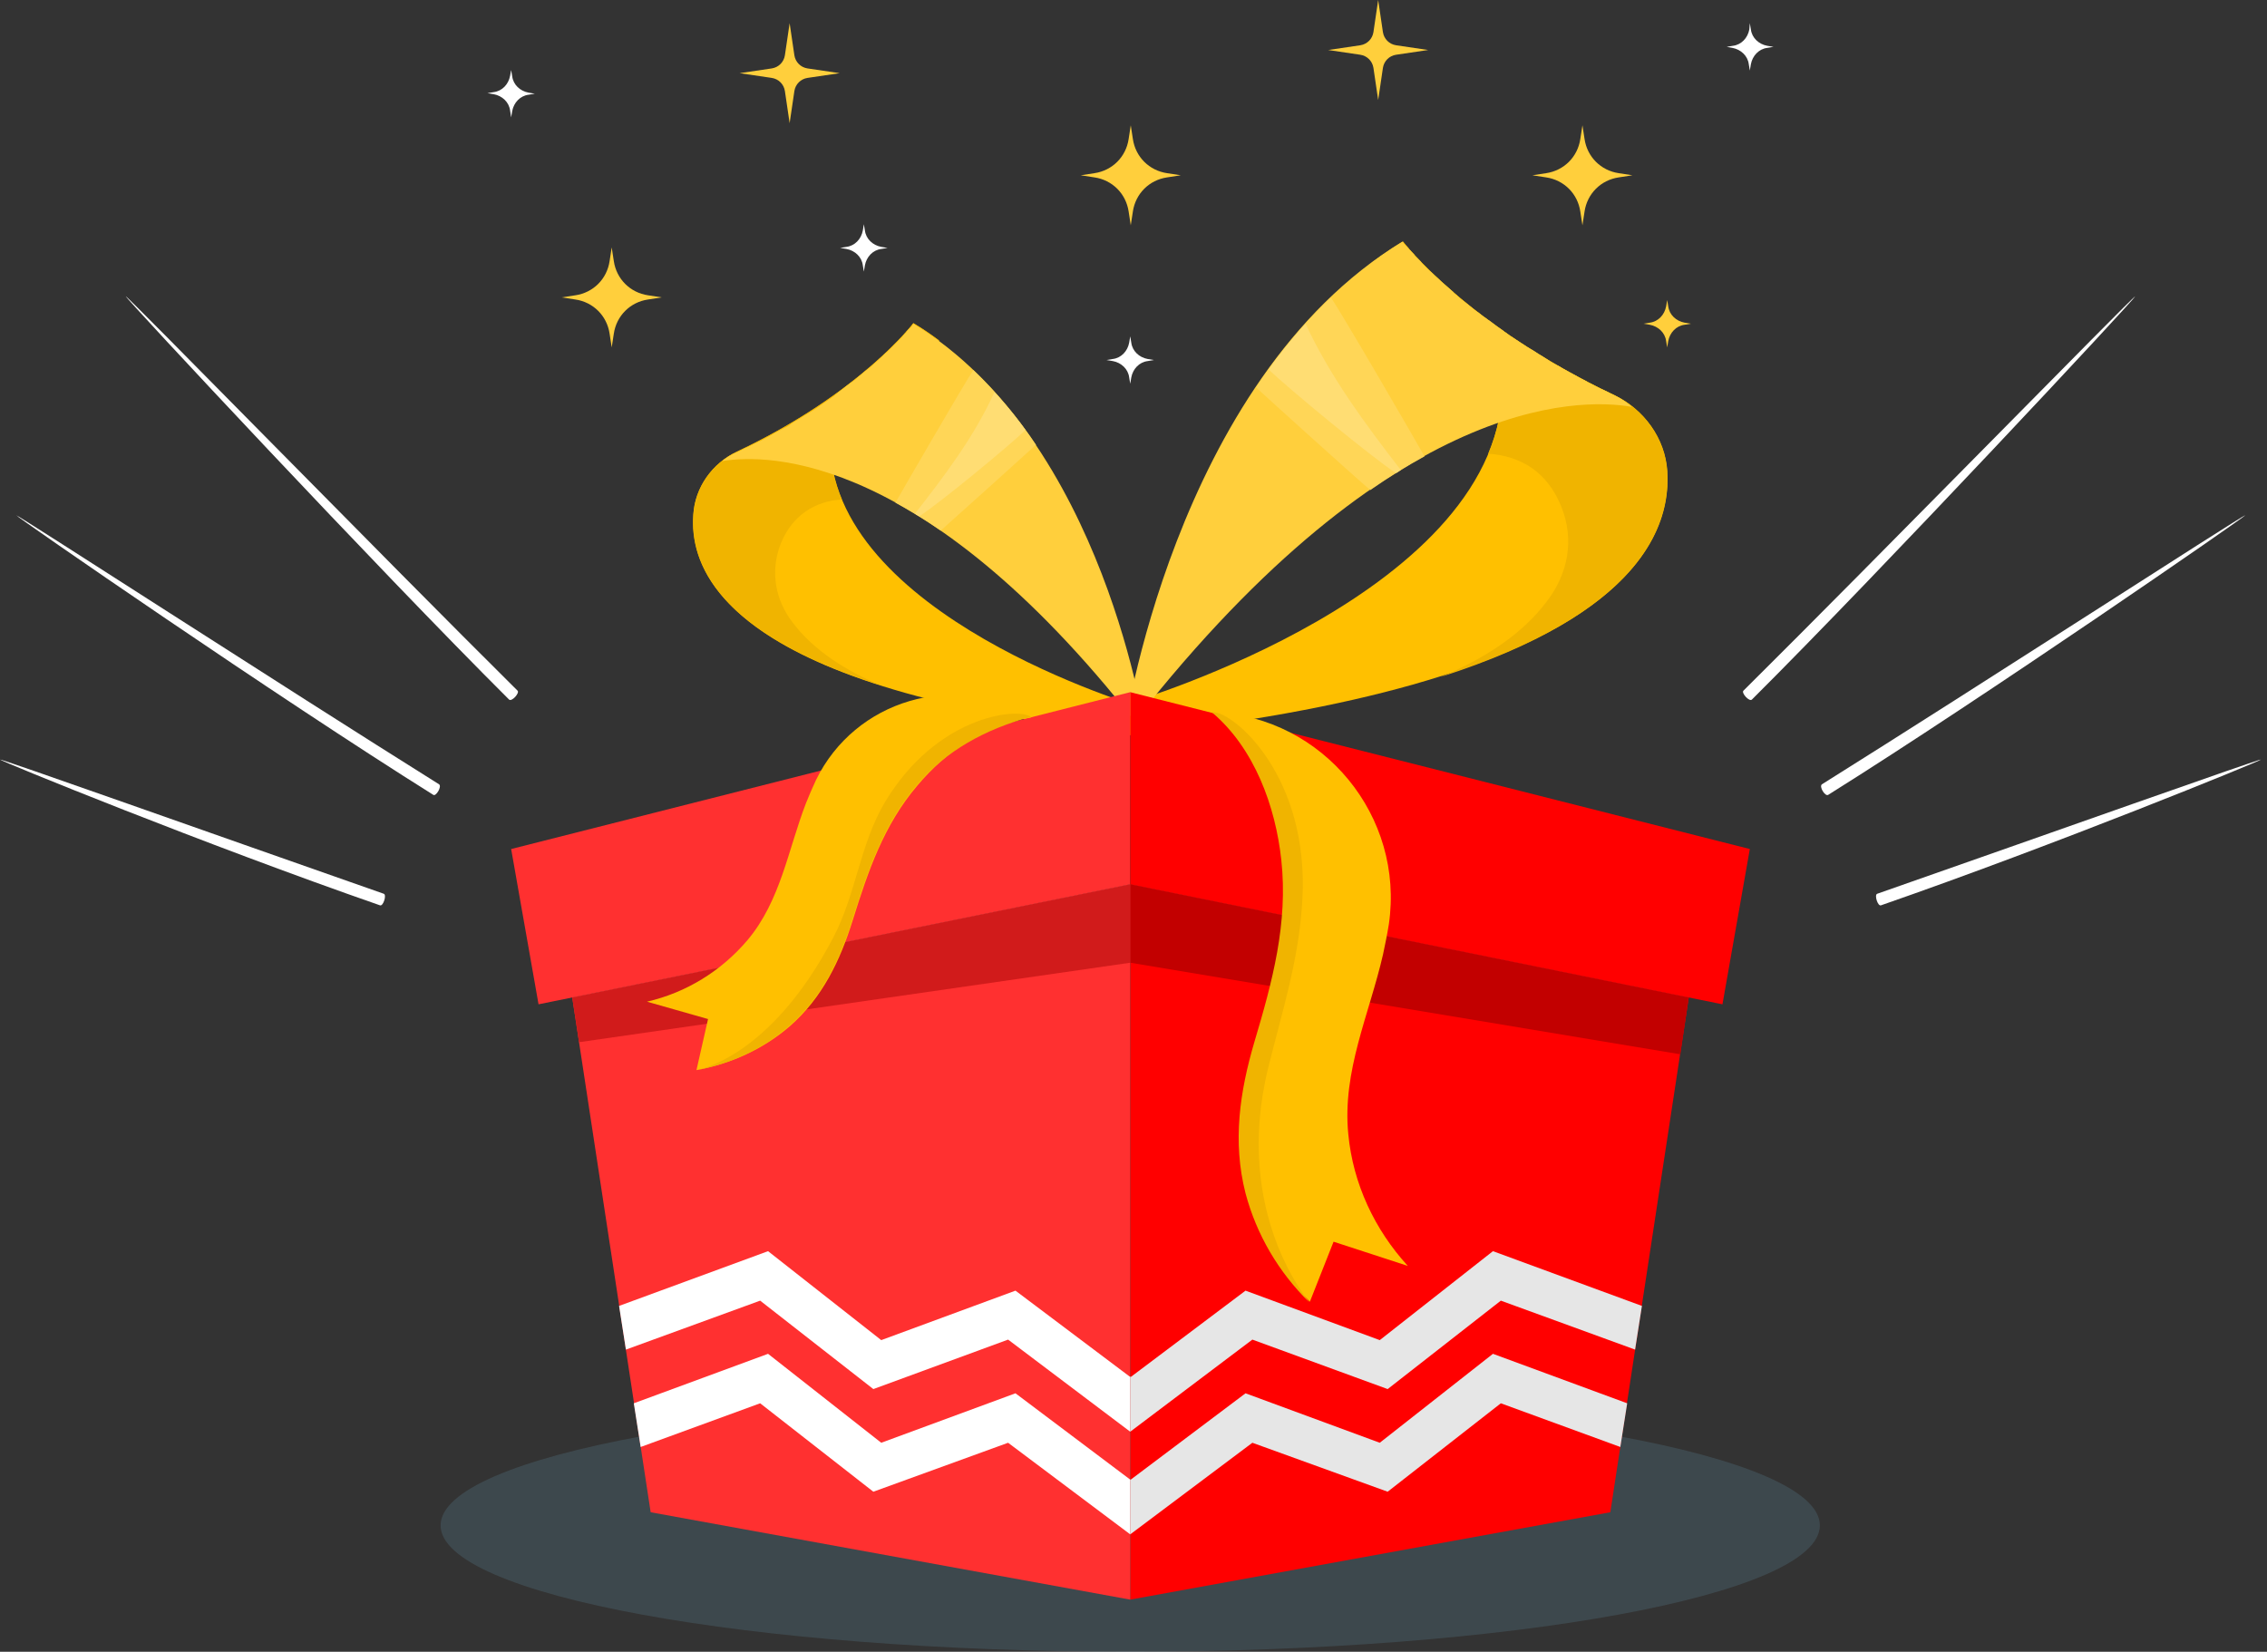 <svg width="258" height="188" viewBox="0 0 258 188" fill="none" xmlns="http://www.w3.org/2000/svg">
<rect x="0" y="0" width="258" height="188" fill="#333333" stroke="none"/>
<g clip-path="url(#clip0_2162_560)">
<path d="M128.628 188C171.973 188 207.111 181.562 207.111 173.621C207.111 165.68 171.973 159.243 128.628 159.243C85.283 159.243 50.145 165.68 50.145 173.621C50.145 181.562 85.283 188 128.628 188Z" fill="#87DDFF" fill-opacity="0.13"/>
<path d="M189.752 53.62C189.512 49.906 187.116 46.611 183.761 44.993C166.926 37.025 159.677 27.499 159.677 27.499C158.478 28.218 157.28 29.057 156.142 29.895C158.718 31.513 161.714 33.131 165.009 34.748C168.364 36.366 170.94 39.601 171 43.375C171.419 67.4 128.583 79.981 128.583 79.981C128.104 82.377 127.924 83.755 127.924 83.755C182.742 78.064 190.351 62.667 189.752 53.62Z" fill="#FFC000"/>
<path d="M189.737 53.62C189.497 49.906 187.101 46.611 183.746 44.993C166.911 37.025 159.662 27.499 159.662 27.499C158.464 28.218 157.266 29.057 156.127 29.895C158.703 31.513 161.699 33.131 164.994 34.748C168.349 36.366 170.925 39.601 170.985 43.375C171.045 46.311 170.446 49.067 169.367 51.643C173.082 51.883 176.137 53.74 177.695 57.694C179.193 61.408 178.474 65.303 176.018 68.478C173.142 72.312 168.708 75.068 163.976 77.045C186.382 69.856 190.156 60.09 189.737 53.62Z" fill="#F0B400"/>
<path d="M183.746 44.993C183.387 44.813 183.087 44.693 182.788 44.514C182.608 44.454 182.428 44.334 182.248 44.274C181.709 44.034 181.23 43.735 180.691 43.495C180.691 43.495 180.631 43.495 180.631 43.435C180.151 43.196 179.672 42.956 179.193 42.657C179.013 42.596 178.893 42.477 178.714 42.417C178.414 42.237 178.055 42.057 177.755 41.878C177.575 41.758 177.396 41.638 177.216 41.578C176.916 41.398 176.677 41.279 176.377 41.099C176.197 40.979 176.018 40.859 175.838 40.739C175.598 40.56 175.359 40.44 175.059 40.26C174.879 40.14 174.7 40.02 174.52 39.901C174.28 39.781 174.041 39.601 173.801 39.481C173.621 39.361 173.441 39.242 173.262 39.122C173.022 39.002 172.842 38.822 172.603 38.702C172.423 38.583 172.243 38.463 172.064 38.343C171.824 38.223 171.644 38.043 171.464 37.923C171.285 37.804 171.105 37.684 170.985 37.564C170.805 37.444 170.566 37.264 170.386 37.145C170.206 37.025 170.086 36.905 169.907 36.785C169.727 36.665 169.547 36.486 169.308 36.366C169.188 36.246 169.008 36.126 168.888 36.066C168.709 35.947 168.529 35.767 168.349 35.647C168.229 35.527 168.05 35.467 167.93 35.347C167.75 35.227 167.57 35.048 167.39 34.928C167.271 34.808 167.151 34.748 167.031 34.628C166.851 34.509 166.672 34.329 166.492 34.209C166.372 34.149 166.252 34.029 166.192 33.969C166.013 33.79 165.833 33.67 165.653 33.49C165.593 33.43 165.473 33.37 165.413 33.251C164.934 32.831 164.455 32.412 163.976 31.992C163.916 31.932 163.856 31.872 163.736 31.753C163.616 31.633 163.436 31.513 163.317 31.393C163.257 31.333 163.137 31.213 163.077 31.154C162.957 31.034 162.837 30.914 162.717 30.854C162.658 30.794 162.538 30.674 162.478 30.614C162.358 30.495 162.298 30.435 162.178 30.315C162.118 30.255 162.058 30.195 161.939 30.075C161.819 29.955 161.759 29.895 161.699 29.776C161.639 29.716 161.579 29.656 161.519 29.596C161.459 29.536 161.34 29.416 161.28 29.356C161.22 29.296 161.16 29.236 161.1 29.177C161.04 29.117 160.98 29.057 160.92 28.937C160.86 28.877 160.8 28.817 160.74 28.757C160.68 28.697 160.621 28.637 160.561 28.577C160.501 28.517 160.501 28.458 160.441 28.458C160.381 28.398 160.321 28.338 160.321 28.278C160.261 28.218 160.261 28.218 160.201 28.158C160.141 28.098 160.141 28.038 160.081 28.038C160.021 27.978 160.021 27.978 159.962 27.918C159.902 27.858 159.902 27.858 159.842 27.799L159.782 27.739C159.722 27.679 159.722 27.679 159.722 27.619C159.722 27.619 159.722 27.559 159.662 27.559L159.602 27.499C133.481 43.375 127.849 83.755 127.849 83.755C157.625 44.993 179.612 45.233 185.723 46.311C185.124 45.772 184.465 45.352 183.746 44.993Z" fill="#FFCF3C"/>
<path d="M151.454 33.85C148.219 36.965 145.343 40.44 142.947 44.094C143.247 44.394 154.03 54.159 155.948 55.777C158.104 54.279 160.141 53.021 162.118 51.943C161.459 50.744 152.712 35.647 151.454 33.85Z" fill="#FFD657"/>
<path d="M148.579 36.845C147.081 38.523 145.643 40.26 144.385 42.057C146.482 44.094 156.127 52.062 158.883 53.86C159.063 53.74 159.243 53.62 159.422 53.5C155.348 48.228 151.394 42.896 148.579 36.845Z" fill="#FFDD73"/>
<path d="M78.906 58.593C79.085 55.477 81.062 52.721 83.878 51.403C97.957 44.753 103.948 36.785 103.948 36.785C104.967 37.384 105.925 38.043 106.884 38.762C104.727 40.14 102.271 41.458 99.455 42.776C96.639 44.094 94.542 46.85 94.482 49.966C94.123 70.036 129.89 80.52 129.89 80.52C130.309 82.497 130.489 83.695 130.489 83.695C84.717 79.022 78.366 66.201 78.906 58.593Z" fill="#FFC000"/>
<path d="M78.902 58.593C79.082 55.477 81.059 52.721 83.875 51.403C97.954 44.753 103.945 36.785 103.945 36.785C104.964 37.384 105.922 38.043 106.881 38.762C104.724 40.14 102.268 41.458 99.452 42.776C96.636 44.094 94.539 46.85 94.479 49.966C94.419 52.422 94.898 54.699 95.797 56.855C92.742 57.035 90.166 58.653 88.848 61.888C87.649 65.003 88.189 68.238 90.225 70.874C92.622 74.05 96.336 76.386 100.231 78.004C81.658 72.133 78.483 64.045 78.902 58.593Z" fill="#F0B400"/>
<path d="M83.875 51.463C84.175 51.343 84.414 51.224 84.714 51.044C84.834 50.984 85.013 50.924 85.133 50.864C85.552 50.625 86.032 50.445 86.451 50.205H86.511C86.93 49.965 87.29 49.786 87.709 49.546C87.829 49.486 87.949 49.426 88.129 49.306C88.368 49.187 88.668 49.007 88.907 48.887C89.087 48.827 89.207 48.707 89.387 48.648C89.626 48.528 89.866 48.408 90.046 48.228C90.225 48.108 90.345 48.048 90.525 47.929C90.765 47.809 90.945 47.689 91.124 47.569C91.304 47.449 91.424 47.389 91.603 47.27C91.783 47.15 92.023 47.03 92.203 46.91C92.382 46.79 92.502 46.73 92.682 46.611C92.862 46.491 93.041 46.371 93.221 46.251C93.341 46.131 93.521 46.071 93.641 45.952C93.82 45.832 94 45.712 94.18 45.592C94.299 45.472 94.479 45.412 94.599 45.292C94.779 45.173 94.959 45.053 95.078 44.933C95.198 44.813 95.318 44.753 95.438 44.633C95.618 44.514 95.737 44.394 95.917 44.274C96.037 44.154 96.157 44.094 96.276 43.974C96.456 43.855 96.576 43.735 96.756 43.615C96.876 43.555 96.996 43.435 97.115 43.375C97.295 43.255 97.415 43.136 97.535 43.016C97.654 42.956 97.714 42.836 97.834 42.776C97.954 42.656 98.134 42.537 98.254 42.417C98.373 42.357 98.433 42.237 98.553 42.177C98.733 42.057 98.853 41.938 99.032 41.818C99.092 41.758 99.152 41.698 99.212 41.638C99.632 41.279 100.051 40.919 100.41 40.56C100.47 40.5 100.53 40.44 100.59 40.38C100.71 40.26 100.83 40.14 100.95 40.08C101.009 40.02 101.069 39.96 101.129 39.901C101.249 39.781 101.309 39.721 101.429 39.601C101.489 39.541 101.549 39.481 101.609 39.421C101.668 39.361 101.788 39.242 101.848 39.182C101.908 39.122 101.968 39.062 102.028 39.002C102.088 38.942 102.208 38.822 102.268 38.762C102.328 38.702 102.387 38.642 102.447 38.583C102.507 38.523 102.567 38.463 102.627 38.403C102.687 38.343 102.747 38.283 102.747 38.223C102.807 38.163 102.867 38.103 102.927 38.043C102.987 37.983 102.987 37.923 103.046 37.923C103.106 37.864 103.166 37.804 103.166 37.744C103.226 37.684 103.226 37.684 103.286 37.624C103.346 37.564 103.346 37.504 103.406 37.504C103.466 37.444 103.466 37.444 103.526 37.384C103.586 37.324 103.586 37.324 103.646 37.264C103.646 37.205 103.705 37.205 103.705 37.205C103.765 37.145 103.765 37.145 103.765 37.085L103.825 37.025C103.825 36.965 103.885 36.965 103.885 36.965C103.885 36.965 103.885 36.965 103.885 36.905L103.945 36.845C125.753 50.085 130.426 83.755 130.426 83.755C105.623 51.403 87.29 51.643 82.198 52.482C82.677 52.062 83.276 51.703 83.875 51.463Z" fill="#FFCF3C"/>
<path d="M110.775 42.117C113.471 44.693 115.867 47.569 117.904 50.625C117.665 50.864 108.618 59.012 107.06 60.39C105.263 59.132 103.526 58.113 101.908 57.215C102.447 56.256 109.756 43.615 110.775 42.117Z" fill="#FFD657"/>
<path d="M113.171 44.633C114.429 46.011 115.628 47.449 116.706 48.947C114.909 50.684 106.941 57.275 104.604 58.773C104.424 58.653 104.305 58.593 104.125 58.473C107.54 54.099 110.895 49.666 113.171 44.633Z" fill="#FFDD73"/>
<path d="M128.628 182.069V100.65L192.193 113.531L183.267 172.124L128.628 182.069Z" fill="#FF0000"/>
<path d="M128.628 182.069V100.65L65.123 113.531L74.05 172.124L128.628 182.069Z" fill="#FF3030"/>
<path d="M191.235 120.001L192.193 113.531L128.628 100.65V109.577L191.235 120.001Z" fill="#C20000"/>
<path d="M128.628 100.65L65.123 113.531L65.902 118.623L128.628 109.577V100.65Z" fill="#D11B1B"/>
<path d="M128.628 100.65V78.783L58.173 96.636L61.289 114.31L128.628 100.65Z" fill="#FF3030"/>
<path d="M128.628 100.65V78.783L199.143 96.636L196.028 114.31L128.628 100.65Z" fill="#FF0000"/>
<path d="M115.568 158.584L100.291 164.215L87.41 154.091L72.132 159.722L72.911 164.695L86.511 159.722L99.392 169.787L114.729 164.215L128.628 174.64V168.409L115.568 158.584Z" fill="white"/>
<path d="M128.628 156.727L115.568 146.901L100.291 152.533L87.41 142.408L70.455 148.639L71.234 153.611L86.511 148.04L99.392 158.105L114.729 152.473L128.628 162.957V156.667V156.727Z" fill="white"/>
<path d="M141.749 158.584L157.026 164.215L169.907 154.091L185.184 159.722L184.405 164.695L170.805 159.722L157.925 169.787L142.528 164.215L128.628 174.64V168.409H128.688L141.749 158.584Z" fill="#E6E6E6"/>
<path d="M128.688 156.727L141.749 146.901L157.026 152.533L169.907 142.408L186.862 148.639L186.083 153.611L170.805 148.04L157.925 158.105L142.528 152.473L128.628 162.957V156.667L128.688 156.727Z" fill="#E6E6E6"/>
<path d="M149.073 148.159L151.769 141.33L160.217 144.085C156.442 139.952 153.986 134.739 153.447 129.108C152.728 121.918 155.843 115.448 157.401 108.618C157.64 107.48 157.88 106.342 158.06 105.203C159.857 92.922 150.631 81.658 138.229 81.059C138.17 81.059 138.11 81.059 138.05 81.059L138.11 81.119C142.902 85.193 145.299 91.783 145.958 97.894C146.737 105.083 144.939 111.734 142.902 118.563C141.225 124.255 140.386 129.946 141.884 135.818C143.022 140.491 145.598 144.744 149.073 148.159Z" fill="#FFC000"/>
<path d="M144.325 121.559C145.943 115.029 147.86 109.157 148.219 102.388C148.998 88.488 140.61 81.179 138.094 81.059C138.034 81.059 137.974 81.059 137.914 81.059L137.974 81.119C142.767 85.193 145.164 91.783 145.823 97.894C146.602 105.084 144.804 111.734 142.767 118.563C141.09 124.255 140.251 129.947 141.749 135.818C143.007 140.551 145.523 144.804 148.998 148.219C149.058 148.159 140.251 138.214 144.325 121.559Z" fill="#F0B400"/>
<path d="M79.262 121.799L80.58 115.987L73.63 114.01C78.064 112.992 82.078 110.535 85.073 107.001C88.848 102.507 89.686 96.696 91.723 91.424C92.083 90.525 92.442 89.686 92.862 88.788C97.295 79.681 108.618 76.326 117.305 81.599C117.365 81.658 117.365 81.658 117.365 81.658C112.273 82.257 107.66 85.553 104.424 89.387C100.59 93.88 98.793 99.152 97.055 104.724C95.618 109.337 93.581 113.591 89.866 116.826C86.871 119.402 83.216 121.08 79.262 121.799Z" fill="#FFC000"/>
<path d="M94.898 106.581C97.415 101.728 97.894 96.037 100.71 91.304C106.521 81.599 115.508 80.52 117.245 81.539C117.305 81.539 117.365 81.658 117.305 81.599C112.153 82.976 107.6 85.493 104.364 89.327C100.53 93.82 98.733 99.092 96.995 104.664C95.558 109.277 93.521 113.531 89.806 116.766C86.811 119.402 83.156 121.08 79.262 121.799C79.262 121.799 87.649 120.54 94.898 106.581Z" fill="#F0B400"/>
<path d="M128.688 14.259L128.928 15.816C129.227 17.853 130.785 19.411 132.822 19.711L134.38 19.95L132.822 20.19C130.785 20.489 129.227 22.047 128.928 24.084L128.688 25.642L128.448 24.084C128.149 22.047 126.591 20.489 124.554 20.19L122.997 19.95L124.554 19.711C126.591 19.411 128.149 17.853 128.448 15.816L128.688 14.259Z" fill="#FFCF3C"/>
<path d="M98.313 25.522L98.433 26.241C98.553 27.2 99.332 27.918 100.29 28.098L101.009 28.218L100.29 28.338C99.332 28.458 98.613 29.236 98.433 30.195L98.313 30.914L98.194 30.195C98.074 29.236 97.295 28.517 96.336 28.338L95.618 28.218L96.336 28.098C97.295 27.978 98.014 27.2 98.194 26.241L98.313 25.522Z" fill="white"/>
<path d="M199.143 2.636L199.263 3.355C199.383 4.314 200.162 5.033 201.12 5.212L201.839 5.332L201.12 5.452C200.162 5.572 199.443 6.351 199.263 7.309L199.143 8.028L199.023 7.309C198.904 6.351 198.125 5.632 197.166 5.452L196.507 5.332L197.226 5.212C198.185 5.092 198.904 4.314 199.083 3.355L199.143 2.636Z" fill="white"/>
<path d="M189.737 34.149L189.857 34.868C189.977 35.827 190.756 36.546 191.714 36.725L192.433 36.845L191.714 36.965C190.756 37.085 190.037 37.864 189.857 38.822L189.737 39.541L189.617 38.822C189.498 37.864 188.719 37.145 187.76 36.965L187.041 36.845L187.76 36.725C188.719 36.605 189.438 35.827 189.617 34.868L189.737 34.149Z" fill="#FFCF3C"/>
<path d="M128.628 38.283L128.748 39.002C128.868 39.961 129.647 40.679 130.605 40.859L131.324 40.979L130.605 41.099C129.647 41.219 128.928 41.997 128.748 42.956L128.628 43.675L128.508 42.956C128.389 41.997 127.61 41.279 126.651 41.099L125.932 40.979L126.651 40.859C127.61 40.739 128.329 39.961 128.508 39.002L128.628 38.283Z" fill="white"/>
<path d="M58.173 7.968L58.293 8.687C58.413 9.646 59.192 10.365 60.15 10.544L60.869 10.664L60.15 10.784C59.192 10.904 58.473 11.683 58.293 12.641L58.173 13.36L58.053 12.581C57.934 11.623 57.155 10.904 56.196 10.724L55.477 10.604L56.196 10.484C57.155 10.365 57.874 9.586 58.053 8.627L58.173 7.968Z" fill="white"/>
<path d="M180.092 14.259L180.331 15.816C180.631 17.853 182.188 19.411 184.225 19.711L185.783 19.95L184.225 20.19C182.188 20.489 180.631 22.047 180.331 24.084L180.092 25.642L179.852 24.084C179.552 22.047 177.995 20.489 175.958 20.19L174.4 19.95L175.958 19.711C177.995 19.411 179.552 17.853 179.852 15.816L180.092 14.259Z" fill="#FFCF3C"/>
<path d="M69.616 28.158L69.856 29.716C70.156 31.753 71.713 33.31 73.75 33.61L75.308 33.849L73.75 34.089C71.713 34.389 70.156 35.946 69.856 37.983L69.616 39.541L69.377 37.983C69.077 35.946 67.519 34.389 65.482 34.089L63.925 33.849L65.482 33.61C67.519 33.31 69.077 31.753 69.377 29.716L69.616 28.158Z" fill="#FFCF3C"/>
<path d="M156.846 0L157.385 3.655C157.505 4.433 158.104 5.032 158.883 5.152L162.538 5.692L158.883 6.231C158.104 6.351 157.505 6.95 157.385 7.728L156.846 11.383L156.307 7.728C156.187 6.95 155.588 6.351 154.809 6.231L151.155 5.692L154.809 5.152C155.588 5.032 156.187 4.433 156.307 3.655L156.846 0Z" fill="#FFCF3C"/>
<path d="M89.866 2.636L90.405 6.291C90.525 7.069 91.124 7.669 91.903 7.788L95.558 8.328L91.903 8.867C91.124 8.987 90.525 9.586 90.405 10.365L89.866 14.019L89.327 10.365C89.207 9.586 88.608 8.987 87.829 8.867L84.175 8.328L87.829 7.788C88.608 7.669 89.207 7.069 89.327 6.291L89.866 2.636Z" fill="#FFCF3C"/>
<path d="M58.892 78.603C43.974 63.805 14.438 33.61 14.319 33.73C14.199 33.85 43.076 64.823 57.934 79.621C58.233 79.921 59.192 78.843 58.892 78.603Z" fill="white"/>
<path d="M49.965 89.267C32.172 78.124 1.917 58.533 1.857 58.653C1.797 58.772 31.513 79.322 49.306 90.465C49.606 90.705 50.325 89.507 49.965 89.267Z" fill="white"/>
<path d="M43.675 101.728C23.844 94.779 0.06 86.332 -6.87159e-05 86.451C-0.06 86.571 23.425 96.157 43.255 103.047C43.615 103.166 44.034 101.848 43.675 101.728Z" fill="white"/>
<path d="M198.424 78.603C213.342 63.805 242.878 33.61 242.998 33.73C243.118 33.85 214.241 64.823 199.383 79.621C199.083 79.921 198.125 78.843 198.424 78.603Z" fill="white"/>
<path d="M207.351 89.267C225.144 78.124 255.399 58.533 255.519 58.653C255.579 58.772 225.863 79.322 208.07 90.465C207.71 90.705 206.991 89.507 207.351 89.267Z" fill="white"/>
<path d="M213.641 101.728C233.472 94.779 257.256 86.332 257.316 86.451C257.376 86.571 233.891 96.157 214.061 103.047C213.701 103.166 213.282 101.848 213.641 101.728Z" fill="white"/>
</g>
<defs>
<clipPath id="clip0_2162_560">
<rect width="257.317" height="188" fill="white"/>
</clipPath>
</defs>
</svg>

